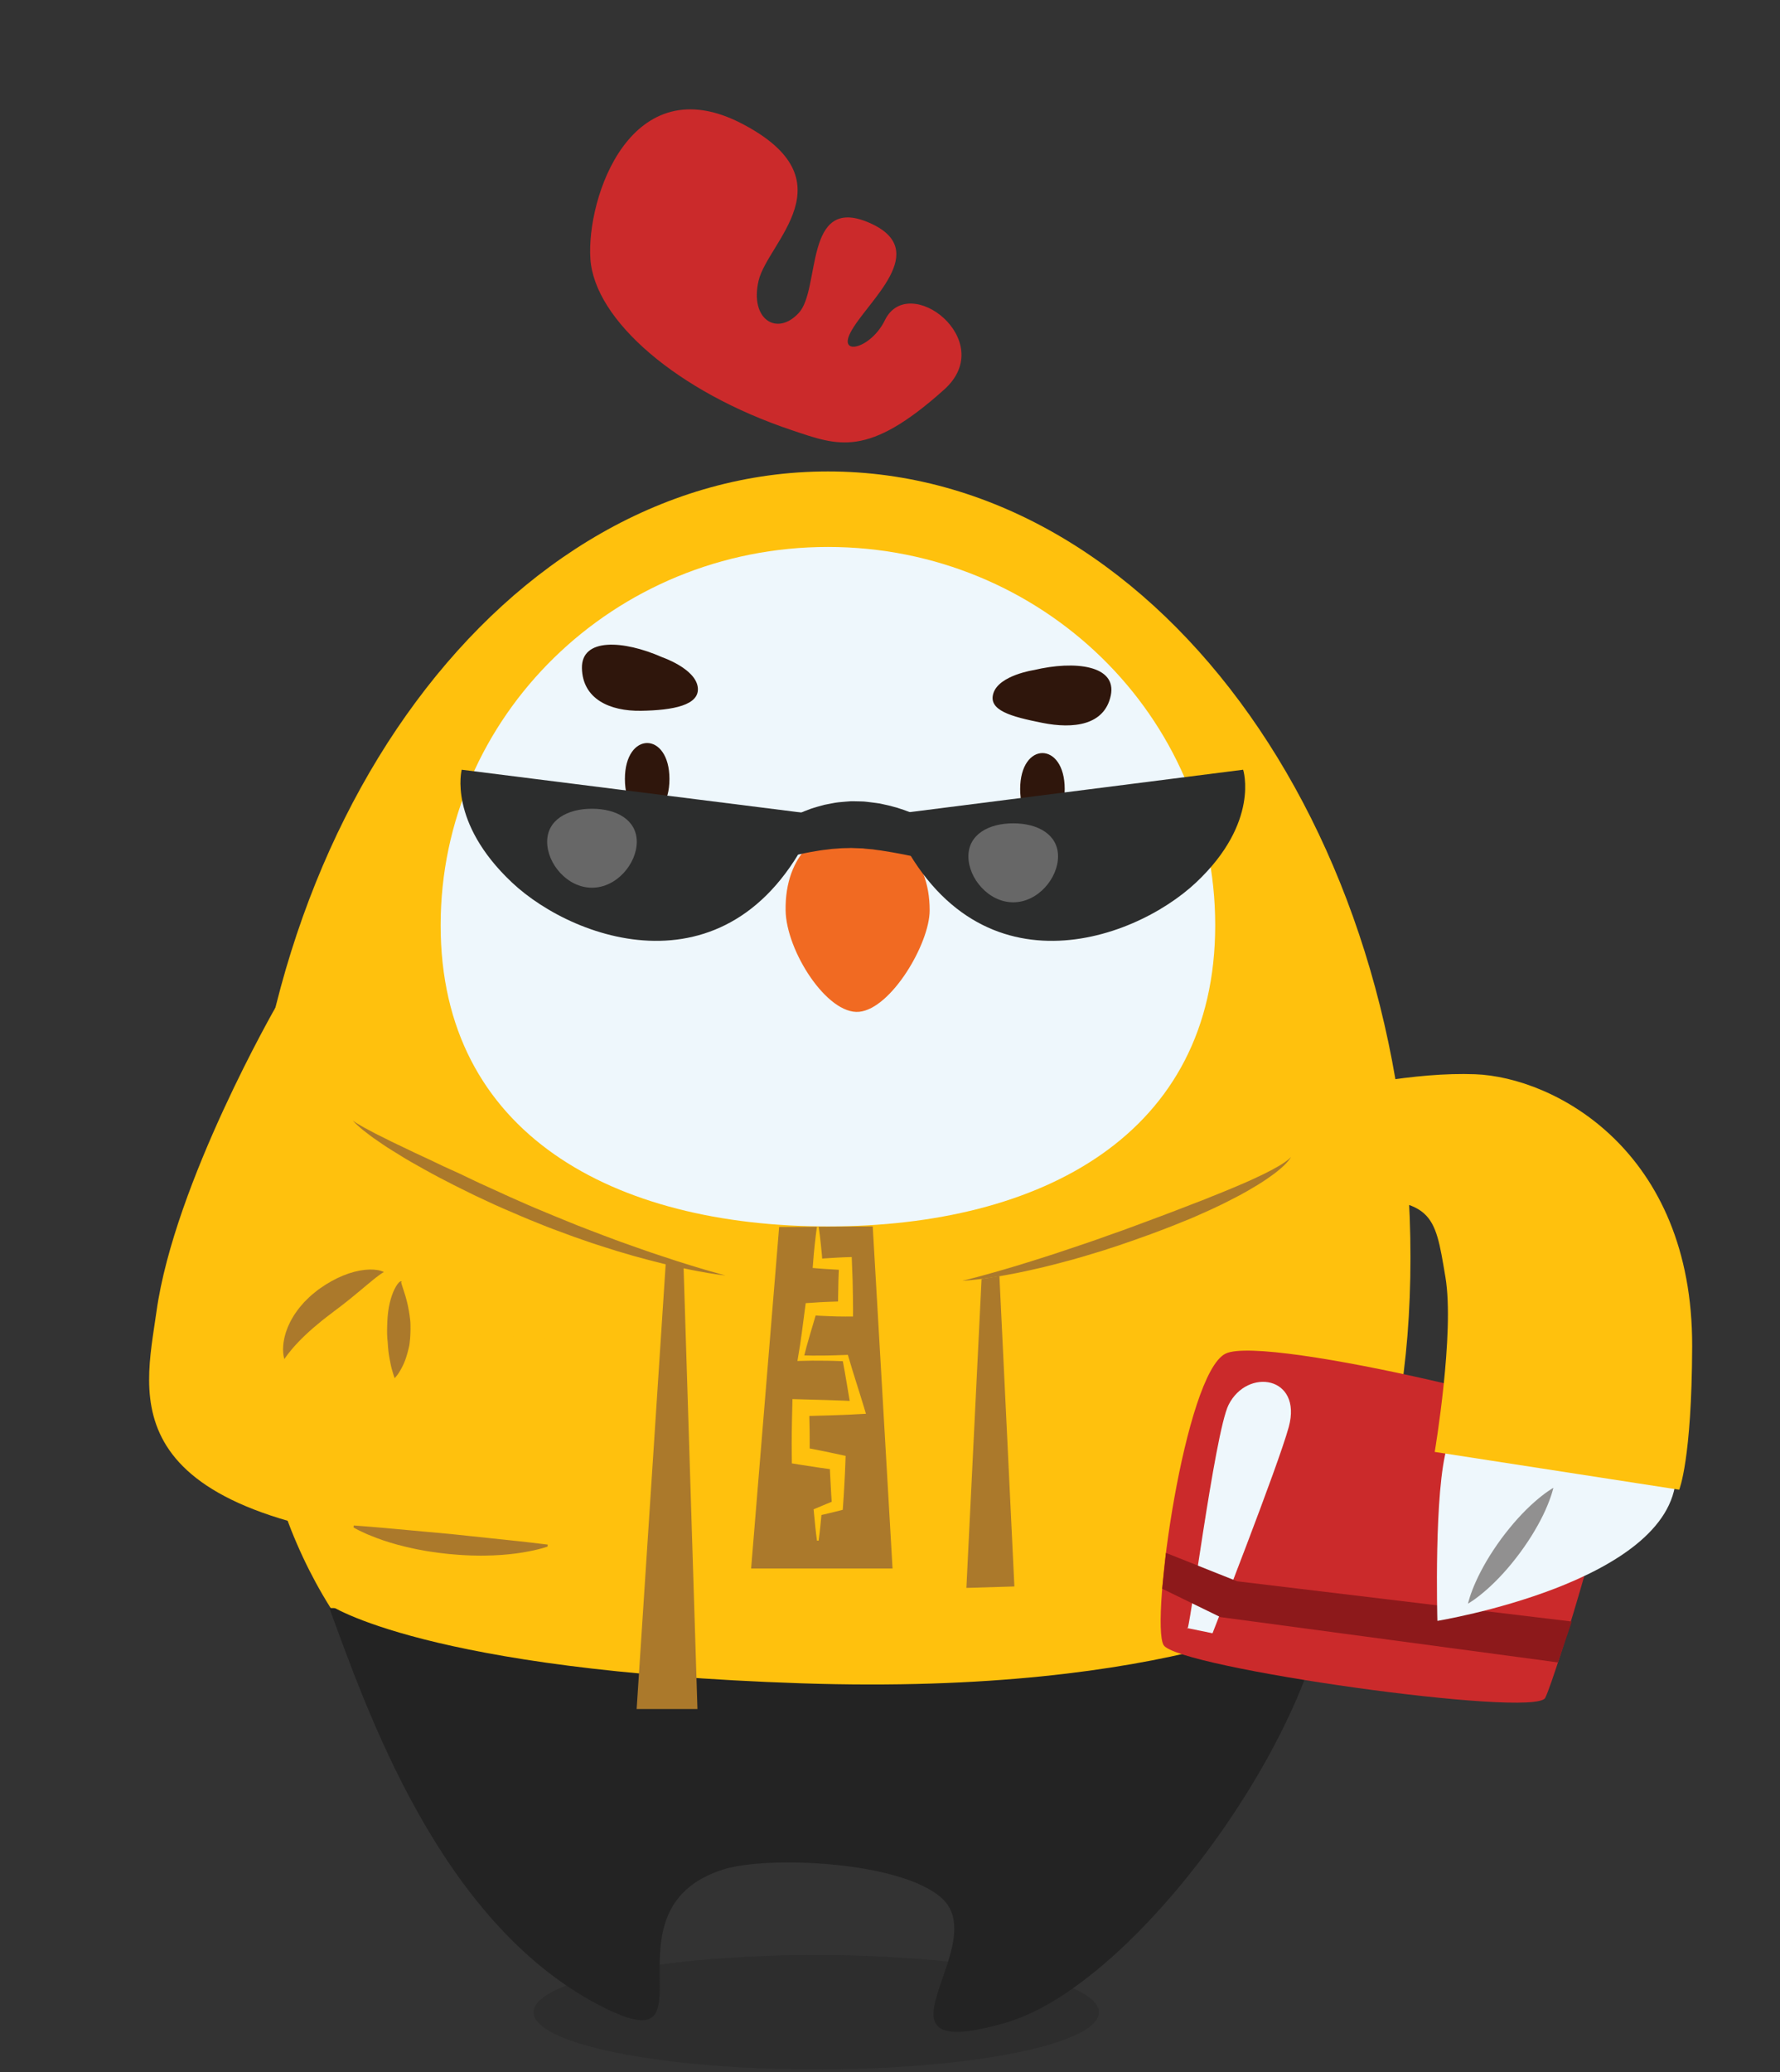 <?xml version="1.0" encoding="utf-8"?>
<!-- Generator: Adobe Illustrator 16.0.0, SVG Export Plug-In . SVG Version: 6.00 Build 0)  -->
<!DOCTYPE svg PUBLIC "-//W3C//DTD SVG 1.1//EN" "http://www.w3.org/Graphics/SVG/1.1/DTD/svg11.dtd">
<svg version="1.1" xmlns="http://www.w3.org/2000/svg" xmlns:xlink="http://www.w3.org/1999/xlink" x="0px" y="0px"
	 width="182.225px" height="212.064px" viewBox="0 0 182.225 212.064" enable-background="new 0 0 182.225 212.064"
	 xml:space="preserve">
<rect x="0" y="0" width="182.225" height="212.064" fill="#333333" stroke="none"/>
<g id="Layer_2">
</g>
<g id="Layer_1">
	<ellipse opacity="0.4" fill="#232323" cx="83.563" cy="205.921" rx="28.933" ry="5.856"/>
	<g>
		<path fill="#FFC10D" d="M144.395,128.688c0,44.428-26.701,58.491-59.637,58.491c-32.937,0-59.638-14.063-59.638-58.491
			c0-44.429,26.701-80.443,59.638-80.443C117.693,48.244,144.395,84.259,144.395,128.688z"/>
		<path fill="#EEF7FC" d="M124.405,94.683c0,21.376-17.751,30.823-39.647,30.823s-39.648-9.447-39.648-30.823
			c0-21.38,17.752-38.711,39.648-38.711S124.405,73.303,124.405,94.683z"/>
		<path fill="#2F160C" d="M67.79,67.256c-3.987-1.759-8.287-2.003-8.216,1.13c0.072,3.134,2.825,4.405,6.056,4.353
			c3.229-0.053,6.079-0.556,5.798-2.445C71.147,68.402,67.79,67.256,67.79,67.256z"/>
		<path fill="#2F160C" d="M105.838,68.572c4.24-1.01,8.514-0.473,7.877,2.597c-0.641,3.071-3.84,3.438-7.006,2.805
			c-3.166-0.636-5.615-1.266-4.999-3.072C102.328,69.094,105.838,68.572,105.838,68.572z"/>
		<path fill="#F16A22" d="M80.426,93.165c0.063,4.15,4.262,10.704,7.538,10.377c3.275-0.328,7.203-6.975,7.209-10.377
			C95.191,81.915,80.253,81.531,80.426,93.165z"/>
		<path fill="#CB2A2B" d="M81.037,44.015C69.353,40.102,60.868,32.782,60.441,26.5C60.016,20.218,64.6,6.744,75.959,12.656
			c11.162,5.81,2.637,12.101,1.703,16.059c-0.934,3.959,1.875,5.75,4.122,3.297c2.246-2.451,0.493-12.08,7.14-9.244
			c6.648,2.835-0.252,8.119-1.87,11.285c-1.245,2.436,2.138,1.591,3.537-1.288c2.423-4.98,11.657,2.081,6.075,7.095
			C88.814,46.909,85.809,45.615,81.037,44.015z"/>
		<path fill="#232323" d="M135.694,164.567c-32.044-0.364-69.937,0.355-101.979-0.009c3.818,10.348,11.228,32.01,27.494,40.569
			c12.857,6.767-0.274-9.696,12.857-13.822c4.519-1.419,18.208-0.851,22.374,2.968c5.267,4.831-8.751,17.104,6.494,12.728
			C115.561,203.379,132.924,179.996,135.694,164.567z"/>
		<path fill="#FFC10D" d="M28.336,102.867c0,0-10.469,18.135-12.316,31.344c-1.235,8.829-4.868,21.015,28.896,24.056
			c12.718,1.146,11.344,1.226,11.344,1.226l5.948-22.447c0,0-17.098,0.036-23.108-2.11c-6.996-2.501-8.517-2.847-6.702-13.257
			s-1.705-15.559-1.705-15.559L28.336,102.867z"/>
		<polygon fill="#AB792B" points="79.764,125.563 76.895,160.514 91.373,160.514 89.344,125.506 		"/>
		<path fill="#FFC10D" d="M83.809,125.543c0.041,0.318,0.094,0.632,0.129,0.946c0.037,0.313,0.077,0.629,0.105,0.943l0.093,0.944
			l0.077,0.944l-0.49-0.49c0.473-0.044,0.946-0.067,1.418-0.097c0.473-0.027,0.947-0.061,1.418-0.074l0.637-0.02l0.023,0.681
			c0.026,0.771,0.072,1.546,0.078,2.318c0.01,0.772,0.037,1.546,0.033,2.319l-0.004,0.766l-0.768,0.005
			c-0.293,0.001-0.585-0.005-0.879-0.01c-0.293-0.005-0.586-0.021-0.881-0.031c-0.292-0.015-0.585-0.019-0.877-0.039l-0.883-0.059
			l0.621-0.502l-0.733,2.472l-0.354,1.24l-0.323,1.244l-0.278-0.344c0.765,0.024,1.529,0.033,2.293,0.021
			c0.383-0.008,0.767-0.005,1.147-0.022l1.146-0.039l0.242-0.011l0.076,0.26c0.244,0.836,0.501,1.671,0.764,2.502
			c0.261,0.833,0.529,1.664,0.779,2.498l0.232,0.77l-0.873,0.045c-0.484,0.024-0.969,0.058-1.453,0.071l-1.45,0.051l-2.904,0.081
			l0.863-0.862c0.017,0.819,0.042,1.637,0.052,2.457c0.009,0.817,0.008,1.638,0,2.458l-0.758-0.9
			c0.626,0.116,1.252,0.239,1.877,0.366c0.626,0.122,1.25,0.261,1.873,0.395l0.692,0.147l-0.024,0.646
			c-0.026,0.737-0.057,1.475-0.101,2.213c-0.038,0.737-0.081,1.475-0.137,2.212l-0.034,0.449l-0.357,0.093
			c-0.688,0.175-1.38,0.336-2.07,0.497l0.279-0.386c-0.092,0.984-0.185,1.967-0.318,2.951h-0.172
			c-0.135-0.984-0.227-1.967-0.318-2.951l-0.025-0.255l0.307-0.128c0.652-0.274,1.307-0.553,1.965-0.813l-0.394,0.542
			c-0.056-0.737-0.099-1.475-0.136-2.212c-0.044-0.738-0.076-1.476-0.103-2.213l0.669,0.795c-0.631-0.085-1.265-0.164-1.895-0.26
			c-0.631-0.091-1.263-0.188-1.891-0.291l-0.747-0.121l-0.01-0.777c-0.01-0.82-0.011-1.641,0-2.458
			c0.007-0.82,0.033-1.638,0.05-2.457l0.018-0.886l0.845,0.023l2.904,0.081l1.45,0.051c0.484,0.014,0.969,0.048,1.453,0.069
			l-0.641,0.815c-0.155-0.859-0.293-1.721-0.439-2.581c-0.145-0.861-0.295-1.72-0.457-2.576l0.316,0.25l-1.146-0.042
			c-0.381-0.016-0.765-0.013-1.147-0.019c-0.764-0.016-1.528-0.006-2.293,0.019l-0.335,0.01l0.059-0.354l0.21-1.27l0.181-1.273
			l0.336-2.556l0.063-0.466l0.555-0.035l0.883-0.059c0.292-0.021,0.585-0.025,0.877-0.041c0.295-0.009,0.588-0.026,0.881-0.03
			c0.294-0.005,0.586-0.012,0.879-0.011l-0.771,0.772c-0.004-0.773,0.024-1.547,0.034-2.319c0.006-0.772,0.051-1.547,0.078-2.318
			l0.658,0.655c-0.471-0.011-0.945-0.045-1.418-0.073c-0.472-0.028-0.945-0.053-1.418-0.096l-0.525-0.044l0.035-0.442l0.076-0.944
			l0.093-0.944c0.03-0.314,0.069-0.631,0.107-0.943c0.033-0.314,0.085-0.628,0.128-0.946H83.809z"/>
		<path fill="#AB792B" d="M29.114,139.079c0,0-0.09-0.235-0.125-0.668c-0.018-0.215-0.02-0.48,0.011-0.78
			c0.012-0.149,0.033-0.309,0.066-0.472c0.025-0.171,0.065-0.344,0.117-0.52c0.045-0.181,0.104-0.366,0.177-0.551
			c0.065-0.19,0.143-0.384,0.237-0.572c0.088-0.193,0.182-0.392,0.299-0.579c0.115-0.189,0.222-0.395,0.361-0.574
			c0.135-0.185,0.263-0.386,0.416-0.565c0.152-0.178,0.31-0.36,0.467-0.544c0.334-0.34,0.683-0.681,1.063-0.977l0.283-0.226
			l0.071-0.055l0.085-0.063l0.136-0.096c0.181-0.126,0.362-0.249,0.546-0.368c0.395-0.247,0.804-0.478,1.198-0.666
			c0.796-0.386,1.598-0.651,2.32-0.781c0.361-0.063,0.698-0.099,1.002-0.106c0.304-0.005,0.57,0.017,0.79,0.053
			c0.219,0.03,0.388,0.089,0.499,0.131c0.113,0.039,0.167,0.076,0.167,0.076s-0.058,0.027-0.153,0.087
			c-0.096,0.056-0.229,0.151-0.389,0.271c-0.162,0.119-0.351,0.261-0.558,0.432c-0.208,0.166-0.438,0.359-0.685,0.565
			c-0.245,0.205-0.51,0.428-0.793,0.663c-0.143,0.106-0.283,0.237-0.431,0.356c-0.148,0.114-0.3,0.241-0.452,0.369
			c-0.315,0.24-0.613,0.501-0.943,0.743c-0.171,0.135-0.346,0.269-0.525,0.399l-0.133,0.098l-0.034,0.024l-0.017,0.014
			c0.027-0.021-0.001,0,0.001,0l-0.06,0.047l-0.24,0.186c-0.33,0.236-0.635,0.493-0.952,0.735c-0.306,0.25-0.606,0.497-0.892,0.745
			c-0.283,0.248-0.557,0.496-0.812,0.739c-0.255,0.242-0.493,0.478-0.71,0.708c-0.434,0.456-0.788,0.876-1.031,1.193
			C29.245,138.868,29.114,139.079,29.114,139.079z"/>
		<path fill="#AB792B" d="M40.404,141.034c0,0-0.072-0.171-0.16-0.469c-0.093-0.292-0.208-0.699-0.291-1.163
			c-0.04-0.23-0.102-0.489-0.138-0.755c-0.04-0.265-0.073-0.542-0.093-0.827c-0.018-0.141-0.011-0.285-0.029-0.43
			c-0.018-0.145-0.032-0.291-0.041-0.438c-0.021-0.296-0.029-0.593-0.025-0.891c0-0.296,0.025-0.595,0.031-0.91
			c0.014-0.31,0.041-0.608,0.081-0.917c0.075-0.605,0.212-1.167,0.377-1.649c0.083-0.242,0.175-0.462,0.271-0.655
			c0.096-0.194,0.196-0.364,0.292-0.496c0.104-0.14,0.193-0.24,0.305-0.296c0.062-0.032,0.124,0.003,0.13,0.026
			c0.013,0.024,0.012,0.033,0.012,0.033s-0.012-0.006-0.03-0.003c-0.024,0.001-0.026,0.026-0.021,0.048
			c0.005,0.05,0.039,0.163,0.077,0.289c0.086,0.27,0.221,0.647,0.354,1.104c0.068,0.227,0.132,0.475,0.196,0.737
			c0.06,0.263,0.118,0.536,0.165,0.82c0.047,0.278,0.092,0.586,0.125,0.891c0.038,0.303,0.031,0.63,0.033,0.96
			c-0.003,0.326-0.018,0.654-0.045,0.978c-0.027,0.32-0.059,0.638-0.139,0.937c-0.068,0.3-0.149,0.588-0.234,0.859
			c-0.088,0.27-0.17,0.521-0.28,0.753c-0.216,0.465-0.433,0.835-0.609,1.084C40.531,140.898,40.404,141.034,40.404,141.034z"/>
		<path fill="#FFC10D" d="M33.716,164.232c0,0,9.755,6.732,48.256,8.027c38.503,1.296,53.723-8.021,53.723-8.021l-27.439-2.262
			L33.716,164.232z"/>
		<path fill="#AB792B" d="M36.121,114.665c0,0,0.033,0.026,0.094,0.077c0.066,0.044,0.162,0.108,0.288,0.195
			c0.127,0.081,0.294,0.17,0.483,0.284c0.186,0.112,0.41,0.235,0.66,0.364c0.25,0.134,0.527,0.28,0.827,0.441
			c0.306,0.15,0.638,0.314,0.989,0.49c0.695,0.367,1.515,0.729,2.383,1.154c0.867,0.434,1.836,0.849,2.834,1.338
			c0.996,0.492,2.083,0.94,3.172,1.476c0.274,0.13,0.55,0.262,0.828,0.396l0.412,0.193l0.427,0.195
			c0.569,0.26,1.146,0.523,1.728,0.786c0.579,0.278,1.164,0.525,1.751,0.787c0.59,0.256,1.173,0.528,1.771,0.773
			c1.193,0.493,2.381,1.002,3.563,1.471c1.175,0.49,2.353,0.911,3.482,1.355c0.568,0.213,1.126,0.42,1.672,0.622
			c0.55,0.198,1.09,0.388,1.612,0.572c1.048,0.372,2.042,0.718,2.967,1.012c0.922,0.313,1.771,0.58,2.526,0.811
			c0.753,0.232,1.414,0.433,1.96,0.588c1.09,0.319,1.723,0.477,1.723,0.477s-0.648-0.063-1.775-0.248
			c-0.561-0.098-1.241-0.217-2.022-0.376c-0.774-0.162-1.652-0.349-2.602-0.581c-0.949-0.23-1.973-0.507-3.053-0.803
			c-0.54-0.159-1.092-0.321-1.656-0.487c-0.56-0.179-1.134-0.358-1.717-0.543c-0.586-0.178-1.171-0.389-1.766-0.594
			c-0.596-0.201-1.195-0.416-1.797-0.643c-0.602-0.225-1.212-0.442-1.817-0.677c-0.603-0.245-1.208-0.487-1.813-0.731
			c-0.605-0.239-1.203-0.513-1.804-0.766c-0.596-0.258-1.201-0.507-1.777-0.774c-0.578-0.271-1.154-0.537-1.723-0.804l-0.424-0.198
			l-0.424-0.211c-0.279-0.136-0.555-0.272-0.827-0.408c-0.55-0.268-1.083-0.539-1.604-0.813c-0.523-0.268-1.033-0.528-1.525-0.804
			c-0.493-0.264-0.967-0.534-1.426-0.794c-0.459-0.258-0.905-0.503-1.324-0.762c-0.416-0.257-0.814-0.504-1.195-0.739
			c-0.379-0.232-0.738-0.457-1.066-0.689c-0.326-0.227-0.633-0.438-0.918-0.632c-0.283-0.199-0.533-0.399-0.759-0.572
			c-0.46-0.341-0.79-0.654-1.017-0.862c-0.106-0.11-0.189-0.195-0.244-0.253C36.146,114.699,36.121,114.665,36.121,114.665z"/>
		<g>
			<path fill="#CB2A2B" d="M125.471,138.521c-4.175,2.025-7.722,27.497-6.351,29.827c1.371,2.329,38.015,7.499,39.069,5.404
				c1.053-2.096,7.98-24.658,6.951-26.734C164.114,144.942,129.605,136.515,125.471,138.521z"/>
			<path fill="#EEF7FC" d="M125.777,143.757c1.926-3.815,7.565-2.923,6.161,2.264c-1.08,3.978-7.808,21.118-7.808,21.118
				l-2.587-0.529C121.653,168.037,124.338,146.606,125.777,143.757z"/>
			<polygon fill="#8D191B" points="118.979,162.582 124.932,165.484 159.494,170.123 160.913,165.938 126.65,161.82 
				119.363,158.914 			"/>
		</g>
		<path fill="#AB792B" d="M56.053,158.267c0,0-0.082,0.033-0.233,0.08c-0.151,0.041-0.374,0.121-0.654,0.183
			c-0.281,0.068-0.622,0.159-1.011,0.224c-0.39,0.074-0.827,0.155-1.304,0.216c-0.952,0.126-2.057,0.211-3.233,0.222
			c-0.295,0.01-0.593,0.001-0.896-0.004c-0.302-0.001-0.606-0.011-0.913-0.028c-0.614-0.021-1.235-0.079-1.857-0.131
			c-0.619-0.069-1.239-0.138-1.846-0.236c-0.305-0.042-0.606-0.094-0.903-0.153c-0.296-0.052-0.591-0.104-0.876-0.17
			c-1.152-0.243-2.219-0.539-3.128-0.85c-0.455-0.15-0.871-0.316-1.236-0.466c-0.369-0.136-0.687-0.293-0.949-0.415
			c-0.264-0.112-0.466-0.236-0.606-0.307c-0.139-0.073-0.213-0.12-0.213-0.12l0.021-0.204c0,0,0.31,0.022,0.854,0.065
			c0.544,0.048,1.322,0.098,2.254,0.186c1.863,0.17,4.346,0.397,6.831,0.625c2.481,0.263,4.962,0.522,6.821,0.721
			c0.931,0.095,1.702,0.196,2.245,0.259c0.542,0.064,0.853,0.102,0.853,0.102L56.053,158.267z"/>
		<path fill="#EEF7FC" d="M155.287,141.699c0,0-5.68,1.766-7.1,6.229c-1.419,4.462-1.037,17.942-1.037,17.942
			s23.929-3.901,24.428-14.729C172.075,140.315,164.135,141.821,155.287,141.699z"/>
		<path fill="#FFC10D" d="M120.999,115.949c0,0,17.894-6.471,30.011-6.017c8.095,0.302,22.292,7.778,22.223,27.862
			c-0.037,11.605-1.328,14.657-1.328,14.657l-25.028-3.869c0,0,2.057-12.164,1.097-17.884c-1.12-6.66-1.188-8.076-10.791-8.116
			c-9.606-0.036-13.648-4.009-13.648-4.009L120.999,115.949z"/>
		<path fill="#AB792B" d="M132.16,118.382c0,0-0.05,0.136-0.218,0.348c-0.168,0.211-0.435,0.512-0.821,0.833
			c-0.188,0.173-0.409,0.339-0.647,0.528c-0.244,0.18-0.511,0.371-0.798,0.568c-0.577,0.398-1.254,0.804-1.997,1.232
			c-0.743,0.43-1.573,0.846-2.449,1.289c-0.439,0.219-0.897,0.423-1.364,0.646c-0.469,0.208-0.949,0.423-1.438,0.64
			c-0.484,0.224-0.994,0.411-1.501,0.622c-0.504,0.206-1.03,0.42-1.55,0.617c-1.038,0.404-2.103,0.794-3.182,1.168
			c-1.076,0.383-2.152,0.746-3.221,1.084c-1.071,0.324-2.123,0.654-3.154,0.938c-1.025,0.286-2.027,0.538-2.977,0.773
			c-0.952,0.23-1.857,0.418-2.691,0.596c-0.838,0.168-1.609,0.299-2.295,0.412c-0.685,0.114-1.283,0.187-1.779,0.251
			c-0.989,0.114-1.558,0.139-1.558,0.139s0.555-0.127,1.513-0.381c0.48-0.125,1.058-0.293,1.722-0.476
			c0.665-0.183,1.407-0.411,2.22-0.647c0.813-0.245,1.688-0.521,2.612-0.813c0.925-0.295,1.897-0.605,2.897-0.953
			c1.006-0.326,2.039-0.688,3.088-1.051c1.04-0.388,2.113-0.735,3.166-1.135c1.059-0.394,2.117-0.786,3.16-1.175
			c1.037-0.382,2.056-0.789,3.039-1.164c0.494-0.189,0.98-0.375,1.454-0.56c0.47-0.19,0.928-0.384,1.38-0.557
			c0.9-0.357,1.739-0.72,2.514-1.049c0.776-0.331,1.47-0.666,2.09-0.96c0.613-0.303,1.141-0.584,1.563-0.836
			c0.424-0.248,0.736-0.474,0.941-0.64C132.084,118.502,132.16,118.382,132.16,118.382z"/>
		<polyline fill="#AB792B" points="68.167,129.078 65.176,174.89 71.4,174.89 69.975,129.515 		"/>
		<polyline fill="#AB792B" points="100.486,130.884 98.933,162.497 103.846,162.349 102.313,130.582 		"/>
		<path fill="#919090" d="M150.282,164.109c0,0,0.054-0.244,0.184-0.651c0.128-0.407,0.336-0.968,0.626-1.612
			c0.289-0.645,0.663-1.369,1.103-2.118c0.221-0.373,0.456-0.754,0.709-1.13c0.248-0.381,0.519-0.753,0.785-1.128
			c0.278-0.368,0.554-0.735,0.845-1.084c0.281-0.354,0.578-0.69,0.868-1.012c0.583-0.645,1.166-1.214,1.699-1.681
			c0.53-0.468,1.006-0.831,1.354-1.072c0.35-0.241,0.568-0.367,0.568-0.367s-0.053,0.246-0.182,0.651
			c-0.128,0.405-0.335,0.969-0.623,1.614c-0.287,0.645-0.663,1.371-1.105,2.116c-0.221,0.373-0.453,0.757-0.709,1.131
			c-0.246,0.38-0.518,0.753-0.787,1.125c-0.277,0.368-0.553,0.735-0.844,1.085c-0.285,0.352-0.578,0.689-0.871,1.012
			c-0.583,0.642-1.165,1.211-1.697,1.68c-0.529,0.467-1.006,0.831-1.354,1.075C150.501,163.984,150.282,164.109,150.282,164.109z"/>
		<path fill="#2F160C" d="M108.998,80.749c0,4.912-4.56,4.912-4.56,0S108.998,75.837,108.998,80.749z"/>
		<path fill="#2F160C" d="M63.974,79.72c0,4.915,4.56,4.915,4.56,0C68.533,74.809,63.974,74.809,63.974,79.72z"/>
		<g>
			<path fill="#2C2D2D" d="M83.768,83.369l-36.501-4.6c0,0-1.419,5.357,5.136,11.533C58.955,96.477,75.812,102.375,83.768,83.369z"
				/>
			<path fill="#2C2D2D" d="M91.091,83.369l36.174-4.6c0,0,1.744,5.357-4.808,11.532C115.901,96.477,99.047,102.375,91.091,83.369z"
				/>
			<path fill="#2C2D2D" d="M75.096,89.225c0,0,0.199-0.451,0.682-1.129c0.238-0.343,0.551-0.74,0.937-1.172
				c0.193-0.213,0.411-0.432,0.64-0.665c0.234-0.225,0.488-0.454,0.757-0.689c0.276-0.226,0.566-0.461,0.879-0.69
				c0.315-0.226,0.644-0.458,0.999-0.673c0.707-0.438,1.492-0.851,2.355-1.189c0.217-0.082,0.436-0.166,0.654-0.25
				c0.224-0.08,0.455-0.141,0.688-0.213c0.234-0.063,0.468-0.131,0.705-0.194c0.242-0.047,0.487-0.095,0.731-0.142
				c0.487-0.105,0.996-0.151,1.509-0.187l0.383-0.029l0.096-0.007l0.192-0.001l0.166,0.003l0.661,0.014l0.332,0.013l0.398,0.043
				c0.27,0.027,0.538,0.064,0.807,0.102c0.13,0.018,0.272,0.033,0.396,0.057l0.36,0.079c0.238,0.055,0.477,0.108,0.715,0.161
				c0.938,0.237,1.823,0.554,2.646,0.907c0.821,0.36,1.584,0.756,2.273,1.179c0.691,0.421,1.317,0.854,1.87,1.287
				c0.554,0.433,1.038,0.856,1.45,1.255c0.412,0.396,0.751,0.765,1.02,1.082c0.538,0.631,0.79,1.05,0.79,1.05
				s-0.485-0.066-1.28-0.219c-0.389-0.077-0.863-0.173-1.41-0.28c-0.527-0.111-1.122-0.241-1.771-0.381
				c-0.63-0.142-1.313-0.291-2.035-0.451c-0.715-0.153-1.454-0.312-2.207-0.463c-0.754-0.146-1.521-0.281-2.284-0.396
				c-0.19-0.025-0.38-0.051-0.571-0.076l-0.285-0.043c-0.094-0.012-0.174-0.014-0.259-0.021c-0.169-0.014-0.341-0.026-0.508-0.047
				c-0.086-0.013-0.163-0.023-0.257-0.032l-0.331-0.008l-0.662-0.025l-0.165-0.007l-0.041-0.003h-0.021c0.208,0,0.054,0,0.097,0
				h-0.01l-0.068,0.003l-0.275,0.009c-0.182,0.009-0.365,0.011-0.549,0.011c-0.184-0.004-0.368,0.031-0.553,0.037
				c-0.186,0.015-0.37,0.025-0.553,0.038c-0.186,0.024-0.371,0.046-0.554,0.071c-0.184,0.023-0.369,0.036-0.552,0.067
				c-0.186,0.028-0.367,0.059-0.547,0.088c-0.73,0.114-1.446,0.27-2.136,0.421c-0.69,0.153-1.353,0.324-1.974,0.488
				c-0.631,0.174-1.207,0.333-1.72,0.474c-0.528,0.152-0.989,0.285-1.368,0.393c-0.383,0.114-0.695,0.202-0.91,0.262
				C75.211,89.191,75.096,89.225,75.096,89.225z"/>
			<path fill="#676767" d="M108.315,87.639c0,2.232-2.054,4.697-4.588,4.697s-4.589-2.465-4.589-4.697s2.055-3.384,4.589-3.384
				S108.315,85.406,108.315,87.639z"/>
			<path fill="#676767" d="M65.189,86.146c0,2.234-2.055,4.698-4.588,4.698c-2.534,0-4.587-2.464-4.587-4.698
				c0-2.229,2.053-3.384,4.587-3.384C63.135,82.762,65.189,83.916,65.189,86.146z"/>
		</g>
	</g>
</g>
</svg>
